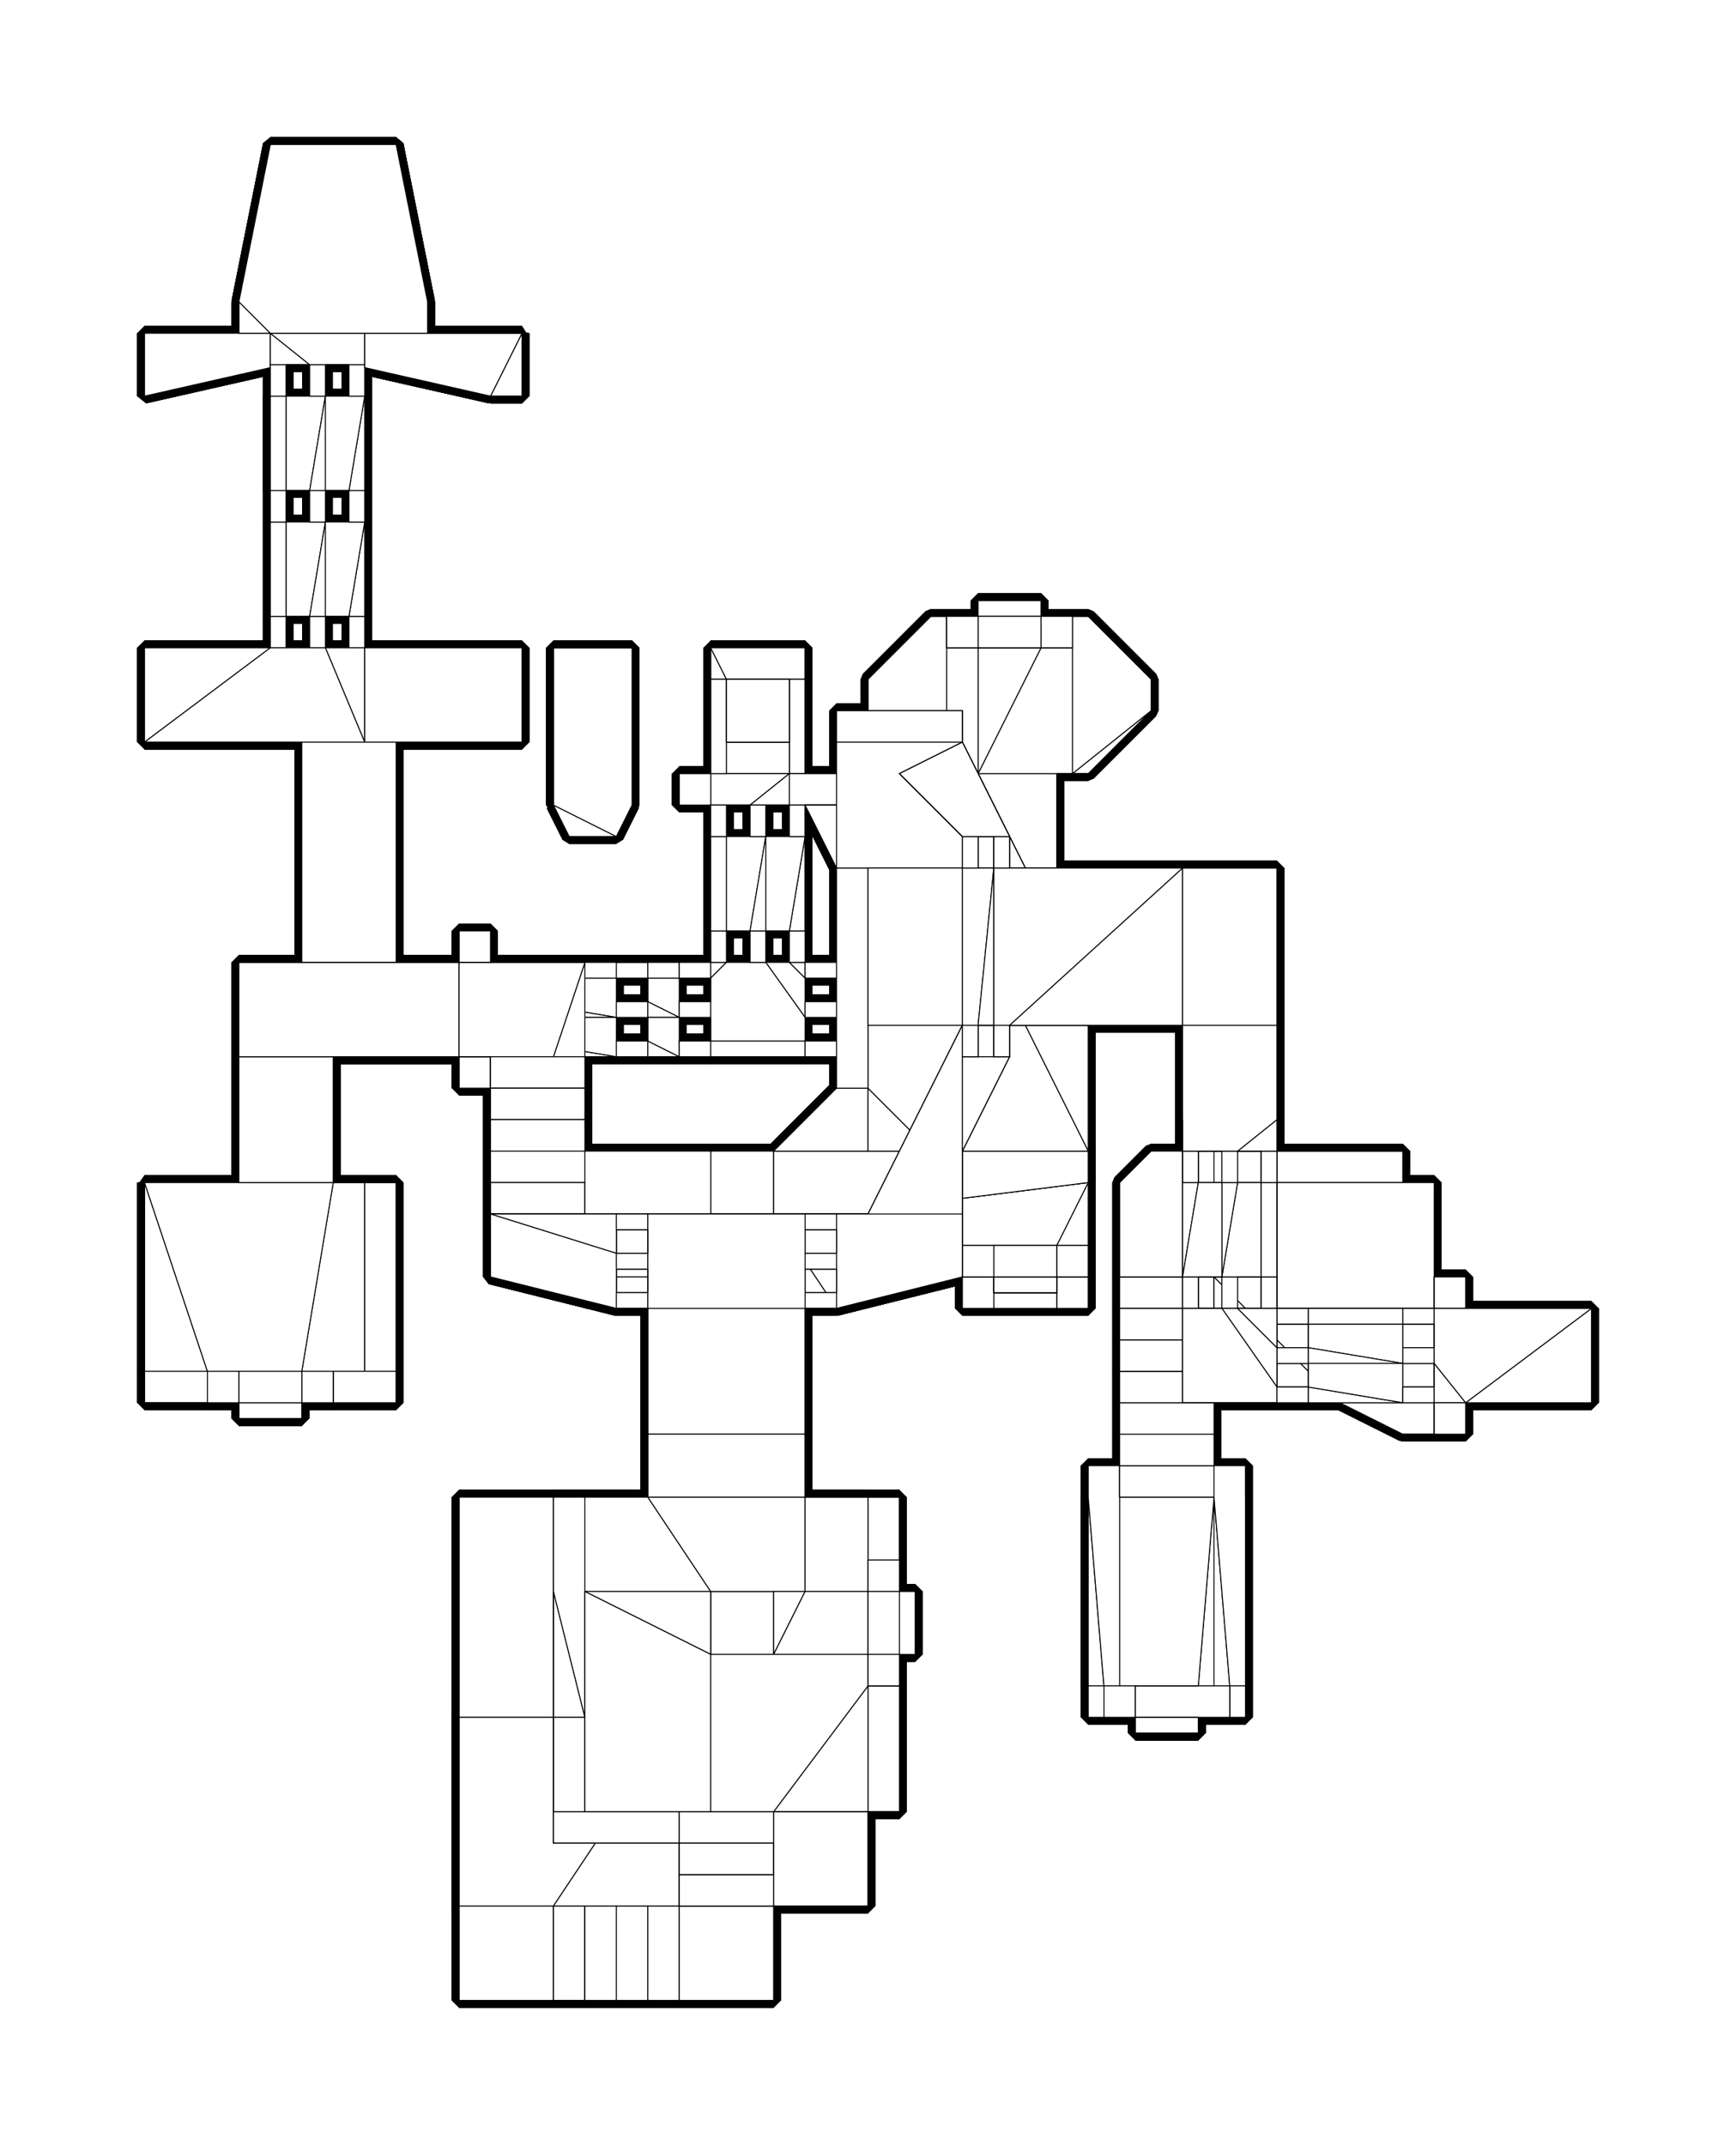 <?xml version="1.0" encoding="utf-8" ?>
<svg baseProfile="tiny" height="100%" version="1.2" viewBox="-403.0 -1395.0 1766.0 2182.0" width="100%" xmlns="http://www.w3.org/2000/svg" xmlns:ev="http://www.w3.org/2001/xml-events" xmlns:xlink="http://www.w3.org/1999/xlink"><defs><g id="bsp_ref"><polygon points="32,-1056 32,-1056 32,-1088 32,-1088" /><polygon points="-160,-1088 -160,-1056 -128,-1056" /><polygon points="-32,-1056 32,-1056 32,-1088 0,-1248 -128,-1248 -160,-1088 -128,-1056" /><polygon points="0,-1248 -0.0,-1248 -128,-1248 -128,-1248" /><polygon points="-160,-1088 -128,-1248 -128,-1248 -160,-1088" /><polygon points="0,-1248 32,-1088 32,-1088 -0.0,-1248" /><polygon points="-256,-736 -256,-640 -32,-640 -32,-736" /><polygon points="128,-736 -32,-736 -32,-640 128,-640" /><polygon points="-160,-1056 -256,-1056 -256,-992 -128,-1021 -128,-1024 -128,-1056" /><polygon points="-32,-1024 -32,-1056 -128,-1056 -128,-1024" /><polygon points="96,-992 128,-992 128,-1056" /><polygon points="32,-1056 -32,-1056 -32,-1024 -32,-1021 96,-992 128,-1056" /><polygon points="-256,-992 -256,-1056 -256,-1056 -256,-992" /><polygon points="128,-640 128,-640 128,-736 128,-736" /><polygon points="128,-1056 128,-992 128,-992 128,-1056" /><polygon points="-32,-736 -32,-736 -48,-736 -72,-736 -88,-736 -112,-736 -128,-736 -256,-736" /><polygon points="128,-736 128,-736 -32,-736 -32,-736" /><polygon points="96,-992 -32,-1021 -32,-1021 96,-992" /><polygon points="-128,-1021 -128,-1021 -128,-1024 -128,-1024" /><polygon points="-32,-1024 -72,-1024 -48,-1024 -32,-1024" /><polygon points="-128,-1024 -128,-1024 -112,-1024 -88,-1024 -72,-1024 -32,-1024" /><polygon points="-128,-1021 -256,-992 -256,-992 -128,-1021" /><polygon points="128,-376 128,-360 224,-376 224,-400 128,-400" /><polygon points="224,-416 128,-416 128,-400 224,-400" /><polygon points="224,-320 224,-336 128,-320" /><polygon points="224,-360 224,-376 128,-360" /><polygon points="128,-336 128,-320 224,-336 224,-360 128,-360" /><polygon points="256,-336 224,-336 224,-320 256,-320" /><polygon points="256,-376 224,-376 224,-360 256,-360" /><polygon points="256,-416 224,-416 224,-400 256,-400" /><polygon points="256,-376 256,-360 288,-376 288,-400 256,-400" /><polygon points="288,-416 256,-416 256,-400 288,-400" /><polygon points="288,-320 288,-336 256,-320" /><polygon points="288,-360 288,-376 256,-360" /><polygon points="256,-336 256,-320 288,-336 288,-360 256,-360" /><polygon points="320,-336 288,-336 288,-320 320,-320" /><polygon points="320,-376 288,-376 288,-360 320,-360" /><polygon points="320,-416 288,-416 288,-400 320,-400" /><polygon points="320,-376 320,-360 360,-416 336,-416 320,-400" /><polygon points="416,-336 320,-336 320,-320 416,-320" /><polygon points="416,-400 416,-416 400,-416" /><polygon points="336,-416 320,-416 320,-400" /><polygon points="376,-416 360,-416 320,-360 320,-336 416,-336 416,-360 416,-376 416,-400 400,-416" /><polygon points="448,-336 416,-336 416,-320 448,-320" /><polygon points="448,-376 416,-376 416,-360 448,-360" /><polygon points="448,-416 416,-416 416,-400 448,-400" /><polygon points="576,-416 480,-416 480,-320 672,-320 672,-416" /><polygon points="320,-448 320,-416 336,-416 336,-448" /><polygon points="360,-448 360,-416 376,-416 376,-448" /><polygon points="400,-448 400,-416 416,-416 416,-448" /><polygon points="480,-320 448,-360 448,-336 448,-320 448,-288 480,-288" /><polygon points="480,-416 480,-448 448,-448 448,-416 448,-400 448,-376 448,-360 480,-320" /><polygon points="360,-448 376,-448 360,-544 336,-544 336,-448" /><polygon points="320,-544 320,-448 336,-448 336,-544" /><polygon points="416,-544 400,-544 416,-448" /><polygon points="376,-544 360,-544 376,-448" /><polygon points="400,-448 416,-448 400,-544 376,-544 376,-448" /><polygon points="336,-576 320,-576 320,-544 336,-544" /><polygon points="376,-544 376,-576 360,-576 360,-544" /><polygon points="416,-544 416,-576 400,-576 400,-544" /><polygon points="416,-576 448,-576 448,-608 416,-608 400,-576" /><polygon points="416,-608 376,-576 400,-576" /><polygon points="288,-608 288,-576 320,-576" /><polygon points="320,-608 288,-608 320,-576 336,-576 360,-576 376,-576 416,-608" /><polygon points="672,-448 672,-608 576,-608 576,-448 576,-416 672,-416" /><polygon points="320,-608 416,-608 416,-736 320,-736" /><polygon points="480,-672 544,-608 576,-608 592,-768 544,-768 480,-704" /><polygon points="672,-608 704,-608 704,-768 656,-768 592,-768 576,-608" /><polygon points="768,-672 768,-704 704,-768 704,-608" /><polygon points="592,-784 592,-768 656,-768 656,-784" /><polygon points="-112,-736 -112,-768 -128,-768 -128,-736" /><polygon points="-72,-736 -72,-768 -88,-768 -88,-736" /><polygon points="-32,-736 -32,-768 -48,-768 -48,-736" /><polygon points="-88,-768 -72,-768 -88,-864 -112,-864 -112,-768" /><polygon points="-128,-864 -128,-768 -112,-768 -112,-864" /><polygon points="-32,-864 -48,-864 -32,-768" /><polygon points="-72,-864 -88,-864 -72,-768" /><polygon points="-48,-768 -32,-768 -48,-864 -72,-864 -72,-768" /><polygon points="-128,-896 -128,-864 -112,-864 -112,-896" /><polygon points="-88,-896 -88,-864 -72,-864 -72,-896" /><polygon points="-48,-896 -48,-864 -32,-864 -32,-896" /><polygon points="-88,-896 -72,-896 -88,-992 -112,-992 -112,-896" /><polygon points="-128,-992 -128,-896 -112,-896 -112,-992" /><polygon points="-32,-992 -48,-992 -32,-896" /><polygon points="-72,-992 -88,-992 -72,-896" /><polygon points="-48,-896 -32,-896 -48,-992 -72,-992 -72,-896" /><polygon points="-128,-1021 -128,-992 -112,-992 -112,-1024 -128,-1024" /><polygon points="-88,-1024 -88,-992 -72,-992 -72,-1024" /><polygon points="-32,-1021 -32,-1024 -48,-1024 -48,-992 -32,-992" /><polygon points="-128,-320 -96,-416 -128,-416" /><polygon points="0,-416 -96,-416 -128,-320 64,-320 64,-416" /><polygon points="128,-336 96,-336 96,-320 128,-320" /><polygon points="128,-376 96,-376 96,-360 128,-360" /><polygon points="128,-416 96,-416 96,-400 128,-400" /><polygon points="-32,-640 -96,-640 -96,-416 0,-416 0,-640" /><polygon points="96,-416 96,-448 64,-448 64,-416 96,-400" /><polygon points="64,-416 96,-376 96,-400" /><polygon points="64,-288 96,-288 96,-320" /><polygon points="64,-320 64,-288 96,-320 96,-336 96,-360 96,-376 64,-416" /><polygon points="576,-416 576,-416 480,-416 480,-416" /><polygon points="448,-416 448,-416 416,-416 416,-416" /><polygon points="400,-416 400,-416 376,-416 376,-416" /><polygon points="360,-416 360,-416 336,-416 336,-416" /><polygon points="224,-416 256,-416 224,-416 128,-416 128,-416" /><polygon points="288,-416 320,-416 320,-416 288,-416 256,-416 256,-416" /><polygon points="64,-416 64,-416 0,-416 0,-416" /><polygon points="-96,-416 -96,-416 -128,-416 -128,-416" /><polygon points="-128,-896 -128,-992 -128,-896 -128,-864 -128,-864" /><polygon points="-48,-992 -48,-992 -72,-992 -72,-992" /><polygon points="-88,-992 -88,-992 -112,-992 -112,-992" /><polygon points="-128,-1248 -0.0,-1248 -0.0,-1248 -128,-1248" /><polygon points="32,-1056 32,-1056 32,-1088 32,-1088" /><polygon points="-0.0,-1248 32,-1088 32,-1088 -0.0,-1248" /><polygon points="-32,-992 -32,-992 -32,-1021 -32,-1021" /><polygon points="128,-1056 128,-992 128,-992 128,-1056" /><polygon points="96,-992 -32,-1021 -32,-1021 96,-992" /><polygon points="-112,-1024 -112,-992 -112,-992 -112,-1024" /><polygon points="-48,-992 -48,-1024 -48,-1024 -48,-992" /><polygon points="-88,-992 -88,-1024 -88,-1024 -88,-992" /><polygon points="-72,-1024 -72,-992 -72,-992 -72,-1024" /><polygon points="-48,-864 -48,-864 -72,-864 -72,-864" /><polygon points="-88,-864 -88,-864 -112,-864 -112,-864" /><polygon points="-32,-992 -32,-896 -32,-896 -32,-992" /><polygon points="-72,-896 -72,-864 -72,-864 -72,-896" /><polygon points="-32,-896 -32,-864 -32,-864 -32,-896" /><polygon points="-48,-864 -48,-896 -48,-896 -48,-864" /><polygon points="-88,-864 -88,-896 -88,-896 -88,-864" /><polygon points="-112,-896 -112,-864 -112,-864 -112,-896" /><polygon points="-32,-864 -32,-768 -32,-768 -32,-864" /><polygon points="656,-768 656,-768 656,-784 656,-784" /><polygon points="592,-784 656,-784 656,-784 592,-784" /><polygon points="-160,-1056 -160,-1056 -256,-1056 -256,-1056" /><polygon points="-160,-1088 -128,-1248 -128,-1248 -160,-1088" /><polygon points="-256,-992 -256,-1056 -256,-1056 -256,-992" /><polygon points="-128,-1021 -256,-992 -256,-992 -128,-1021" /><polygon points="320,-544 320,-576 320,-576 320,-544 320,-448 320,-448" /><polygon points="448,-608 448,-608 416,-608 416,-608" /><polygon points="768,-672 768,-672 768,-704 768,-704" /><polygon points="480,-704 544,-768 544,-768 480,-704" /><polygon points="544,-608 480,-672 480,-672 544,-608" /><polygon points="704,-768 768,-704 768,-704 704,-768" /><polygon points="768,-672 704,-608 704,-608 768,-672" /><polygon points="320,-736 416,-736 416,-736 320,-736" /><polygon points="480,-448 480,-448 448,-448 448,-448" /><polygon points="576,-448 576,-608 576,-608 576,-448" /><polygon points="672,-608 672,-448 672,-448 672,-608" /><polygon points="448,-608 448,-576 448,-576 448,-608" /><polygon points="448,-576 416,-576 416,-576 448,-576" /><polygon points="400,-544 400,-544 376,-544 376,-544" /><polygon points="360,-544 360,-544 336,-544 336,-544" /><polygon points="400,-544 400,-576 400,-576 400,-544" /><polygon points="336,-576 336,-544 336,-544 336,-576" /><polygon points="360,-544 360,-576 360,-576 360,-544" /><polygon points="376,-576 376,-544 376,-544 376,-576" /><polygon points="448,-416 448,-448 448,-448 448,-416" /><polygon points="480,-448 480,-416 480,-416 480,-448" /><polygon points="672,-448 672,-416 672,-416 672,-448" /><polygon points="576,-416 576,-448 576,-448 576,-416" /><polygon points="360,-416 360,-448 360,-448 360,-416" /><polygon points="376,-448 376,-416 376,-416 376,-448" /><polygon points="400,-416 400,-448 400,-448 400,-416" /><polygon points="416,-448 416,-416 416,-416 416,-448" /><polygon points="336,-448 336,-416 336,-416 336,-448" /><polygon points="128,-736 128,-736 -32,-736 -32,-736" /><polygon points="-48,-736 -48,-736 -72,-736 -72,-736" /><polygon points="-88,-736 -88,-736 -112,-736 -112,-736" /><polygon points="-128,-736 -128,-736 -256,-736 -256,-736" /><polygon points="-88,-736 -88,-768 -88,-768 -88,-736" /><polygon points="-72,-768 -72,-736 -72,-736 -72,-768" /><polygon points="-48,-736 -48,-768 -48,-768 -48,-736" /><polygon points="-32,-768 -32,-736 -32,-736 -32,-768" /><polygon points="-128,-736 -128,-768 -128,-768 -128,-736" /><polygon points="-112,-768 -112,-736 -112,-736 -112,-768" /><polygon points="-256,-640 -256,-736 -256,-736 -256,-640" /><polygon points="128,-736 128,-640 128,-640 128,-736" /><polygon points="96,-416 96,-416 96,-448 96,-448" /><polygon points="320,-576 288,-576 288,-576 320,-576" /><polygon points="288,-608 320,-608 320,-608 288,-608" /><polygon points="64,-448 96,-448 96,-448 64,-448" /><polygon points="-96,-416 -96,-640 -96,-640 -96,-416" /><polygon points="0,-640 0,-416 0,-416 0,-640" /><polygon points="416,-376 416,-376 416,-400 416,-400" /><polygon points="416,-336 416,-336 416,-360 416,-360" /><polygon points="480,-288 480,-288 480,-320 480,-320" /><polygon points="480,-288 448,-288 448,-288 480,-288" /><polygon points="448,-360 416,-360 416,-360 448,-360" /><polygon points="416,-376 448,-376 448,-376 416,-376" /><polygon points="448,-400 416,-400 416,-400 448,-400" /><polygon points="448,-320 416,-320 416,-320 448,-320" /><polygon points="416,-336 448,-336 448,-336 416,-336" /><polygon points="416,-320 320,-320 320,-320 416,-320" /><polygon points="288,-376 288,-376 288,-400 288,-400" /><polygon points="288,-336 288,-336 288,-360 288,-360" /><polygon points="288,-336 320,-336 320,-336 288,-336" /><polygon points="320,-400 288,-400 288,-400 320,-400" /><polygon points="320,-360 288,-360 288,-360 320,-360" /><polygon points="288,-376 320,-376 320,-376 288,-376" /><polygon points="320,-320 288,-320 288,-320 320,-320" /><polygon points="288,-320 256,-320 256,-320 288,-320" /><polygon points="224,-376 224,-376 224,-400 224,-400" /><polygon points="224,-336 224,-336 224,-360 224,-360" /><polygon points="256,-360 224,-360 224,-360 256,-360" /><polygon points="224,-376 256,-376 256,-376 224,-376" /><polygon points="256,-400 224,-400 224,-400 256,-400" /><polygon points="256,-320 224,-320 224,-320 256,-320" /><polygon points="224,-336 256,-336 256,-336 224,-336" /><polygon points="224,-320 128,-320 128,-320 224,-320" /><polygon points="96,-376 96,-376 96,-400 96,-400" /><polygon points="96,-336 96,-336 96,-360 96,-360" /><polygon points="96,-288 96,-288 96,-320 96,-320" /><polygon points="96,-336 128,-336 128,-336 96,-336" /><polygon points="128,-400 96,-400 96,-400 128,-400" /><polygon points="128,-360 96,-360 96,-360 128,-360" /><polygon points="96,-376 128,-376 128,-376 96,-376" /><polygon points="128,-320 96,-320 96,-320 128,-320" /><polygon points="96,-288 64,-288 64,-288 96,-288" /><polygon points="-128,-320 -128,-416 -128,-416 -128,-320" /><polygon points="64,-320 -128,-320 -128,-320 64,-320" /><polygon points="128,-1056 32,-1056 32,-1056 128,-1056" /><polygon points="-160,-1056 -256,-1056 -256,-1056 -160,-1056" /><polygon points="-160,-1056 -160,-1056 -160,-1088 -160,-1088" /><polygon points="-256,-640 -256,-640 -256,-736 -256,-736" /><polygon points="-256,-736 -256,-736 -128,-736" /><polygon points="-32,-1021 -32,-1021 -32,-1024 -32,-1024" /><polygon points="128,-992 128,-992 96,-992 96,-992" /><polygon points="-96,-640 -32,-640 -32,-640 -256,-640 -256,-640" /><polygon points="0,-640 128,-640 128,-640 -32,-640 -32,-640" /><polygon points="592,-768 592,-784 656,-784 656,-768" /><polygon points="768,-672 704,-608 688,-608" /><polygon points="688,-736 688,-768 704,-768 768,-704 768,-672 688,-608" /><polygon points="592,-768 656,-768 656,-736 592,-736" /><polygon points="592,-608 672,-608 672,-448" /><polygon points="592,-416 592,-608 672,-448 672,-416 672,-384 592,-384" /><polygon points="592,-384 672,-384 672,-320 592,-320" /><polygon points="576,-448 576,-608 592,-608 592,-416 576,-416" /><polygon points="672,-608 592,-608 656,-736 688,-736 688,-608" /><polygon points="592,-736 656,-736 592,-608" /><polygon points="576,-608 560,-608 560,-736 592,-736 592,-608" /><polygon points="576,-416 592,-416 592,-384 592,-320 480,-320 480,-416" /><polygon points="448,-416 448,-448 480,-448 480,-416 448,-400" /><polygon points="480,-416 448,-376 448,-400" /><polygon points="480,-288 448,-288 448,-320" /><polygon points="480,-320 480,-288 448,-320 448,-336 448,-360 448,-376 480,-416" /><polygon points="560,-608 544,-608 480,-672" /><polygon points="560,-736 560,-608 480,-672 480,-704 544,-768 560,-768" /><polygon points="336,-704 320,-704 320,-736" /><polygon points="416,-736 416,-704 400,-704 336,-704 320,-736" /><polygon points="400,-640 400,-704 416,-704 416,-608 400,-608" /><polygon points="336,-640 400,-640 400,-608 336,-608" /><polygon points="336,-608 400,-608 360,-576 336,-576 320,-576 320,-608" /><polygon points="400,-608 400,-576 376,-576 360,-576" /><polygon points="288,-576 288,-608 320,-608 320,-576" /><polygon points="416,-608 448,-608 448,-576 416,-576 400,-576 400,-608" /><polygon points="336,-640 336,-608 320,-608 320,-704 336,-704" /><polygon points="-128,-736 -128,-768 -112,-768 -112,-736" /><polygon points="-88,-736 -88,-768 -72,-768 -72,-736" /><polygon points="-48,-736 -48,-768 -32,-768 -32,-736" /><polygon points="-160,-1056 -128,-1056 -128,-1024 -128,-1021 -256,-992 -256,-1056" /><polygon points="-88,-864 -72,-864 -88,-768 -112,-768 -112,-864" /><polygon points="-128,-768 -128,-864 -112,-864 -112,-768" /><polygon points="-32,-768 -48,-768 -32,-864" /><polygon points="-72,-768 -88,-768 -72,-864" /><polygon points="-48,-864 -32,-864 -48,-768 -72,-768 -72,-864" /><polygon points="-128,-864 -128,-896 -112,-896 -112,-864" /><polygon points="-88,-864 -88,-896 -72,-896 -72,-864" /><polygon points="-48,-864 -48,-896 -32,-896 -32,-864" /><polygon points="-88,-992 -72,-992 -88,-896 -112,-896 -112,-992" /><polygon points="-128,-896 -128,-992 -112,-992 -112,-896" /><polygon points="-32,-896 -48,-896 -32,-992" /><polygon points="-72,-896 -88,-896 -72,-992" /><polygon points="-48,-992 -32,-992 -48,-896 -72,-896 -72,-992" /><polygon points="-128,-1021 -128,-1024 -112,-1024 -112,-992 -128,-992" /><polygon points="-88,-992 -88,-1024 -72,-1024 -72,-992" /><polygon points="-32,-1021 -32,-992 -48,-992 -48,-1024 -32,-1024" /><polygon points="-128,-1056 -88,-1024 -112,-1024 -128,-1024" /><polygon points="-32,-1056 -32,-1024 -48,-1024 -72,-1024 -88,-1024 -128,-1056" /><polygon points="128,-1056 128,-992 96,-992" /><polygon points="32,-1056 128,-1056 96,-992 -32,-1021 -32,-1024 -32,-1056" /><polygon points="-128,-1056 -160,-1056 -160,-1088" /><polygon points="-32,-1056 -128,-1056 -160,-1088 -128,-1248 -0.0,-1248 32,-1088 32,-1056" /><polygon points="-48,-736 -32,-736 -32,-640 -72,-736" /><polygon points="-256,-736 -128,-736 -256,-640" /><polygon points="-96,-640 -256,-640 -128,-736 -112,-736 -88,-736 -72,-736 -32,-640" /><polygon points="0,-640 -32,-640 -32,-736 128,-736 128,-640" /><polygon points="-128,-320 -128,-416 -96,-416" /><polygon points="0,-416 64,-416 64,-320 -128,-320 -96,-416" /><polygon points="96,-336 128,-336 128,-320 96,-320" /><polygon points="96,-376 128,-376 128,-360 96,-360" /><polygon points="96,-416 128,-416 128,-400 96,-400" /><polygon points="224,-376 224,-360 128,-376 128,-400 224,-400" /><polygon points="128,-416 224,-416 224,-400 128,-400" /><polygon points="128,-320 128,-336 224,-320" /><polygon points="128,-360 128,-376 224,-360" /><polygon points="224,-336 224,-320 128,-336 128,-360 224,-360" /><polygon points="224,-336 256,-336 256,-320 224,-320" /><polygon points="224,-376 256,-376 256,-360 224,-360" /><polygon points="224,-416 256,-416 256,-400 224,-400" /><polygon points="288,-376 288,-360 256,-376 256,-400 288,-400" /><polygon points="256,-416 288,-416 288,-400 256,-400" /><polygon points="256,-320 256,-336 288,-320" /><polygon points="256,-360 256,-376 288,-360" /><polygon points="288,-336 288,-320 256,-336 256,-360 288,-360" /><polygon points="288,-336 320,-336 320,-320 288,-320" /><polygon points="288,-376 320,-376 320,-360 288,-360" /><polygon points="288,-416 320,-416 320,-400 288,-400" /><polygon points="416,-376 416,-360 376,-416 400,-416 416,-400" /><polygon points="320,-336 416,-336 416,-320 320,-320" /><polygon points="320,-400 320,-416 336,-416" /><polygon points="400,-416 416,-416 416,-400" /><polygon points="360,-416 376,-416 416,-360 416,-336 320,-336 320,-360 320,-376 320,-400 336,-416" /><polygon points="448,-320 416,-320 416,-336 448,-336" /><polygon points="448,-360 416,-360 416,-376 448,-376" /><polygon points="448,-400 416,-400 416,-416 448,-416" /><polygon points="-32,-640 0,-640 0,-416 -96,-416 -96,-640" /><polygon points="64,-320 96,-360 96,-336 96,-320 96,-288 64,-288" /><polygon points="64,-416 64,-448 96,-448 96,-416 96,-400 96,-376 96,-360 64,-320" /><polygon points="320,-416 320,-448 336,-448 336,-416" /><polygon points="360,-416 360,-448 376,-448 376,-416" /><polygon points="400,-416 400,-448 416,-448 416,-416" /><polygon points="360,-544 376,-544 360,-448 336,-448 336,-544" /><polygon points="320,-448 320,-544 336,-544 336,-448" /><polygon points="416,-544 416,-448 400,-448" /><polygon points="376,-448 360,-448 376,-544" /><polygon points="400,-544 416,-544 400,-448 376,-448 376,-544" /><polygon points="336,-576 336,-544 320,-544 320,-576" /><polygon points="376,-576 376,-544 360,-544 360,-576" /><polygon points="416,-576 416,-544 400,-544 400,-576" /><polygon points="656,-768 656,-768 592,-768 592,-768" /><polygon points="656,-784 656,-784 592,-784 592,-784" /><polygon points="592,-784 592,-768 592,-768 592,-784" /><polygon points="592,-768 592,-784 592,-784 592,-768" /><polygon points="656,-784 656,-768 656,-768 656,-784" /><polygon points="656,-768 656,-784 656,-784 656,-768" /><polygon points="656,-736 656,-768 656,-768 656,-736" /><polygon points="688,-768 688,-736 688,-736 688,-768" /><polygon points="592,-768 592,-736 592,-736 592,-768" /><polygon points="560,-736 560,-768 560,-768 560,-736" /><polygon points="400,-704 400,-704 336,-704 336,-704" /><polygon points="336,-640 336,-704 336,-704 336,-640" /><polygon points="400,-704 400,-640 400,-640 400,-704" /><polygon points="400,-640 336,-640 336,-640 400,-640" /><polygon points="96,-416 96,-416 128,-416 128,-416" /><polygon points="256,-416 224,-416 256,-416" /><polygon points="688,-768 656,-768 656,-768 704,-768 704,-768" /><polygon points="560,-768 544,-768 544,-768 592,-768 592,-768" /><polygon points="-48,-768 -48,-768 -72,-768 -72,-768" /><polygon points="-88,-768 -88,-768 -112,-768 -112,-768" /><polygon points="-128,-768 -128,-768 -128,-864 -128,-864" /><polygon points="-128,-992 -128,-896 -128,-992" /><polygon points="-128,-1021 -128,-992 -128,-992 -128,-1021" /><polygon points="128,-992 128,-992 96,-992 96,-992" /><polygon points="128,-1056 32,-1056 32,-1056 128,-1056" /><polygon points="-48,-1024 -48,-1024 -72,-1024 -72,-1024" /><polygon points="-88,-1024 -88,-1024 -112,-1024 -112,-1024" /><polygon points="-48,-896 -48,-896 -72,-896 -72,-896" /><polygon points="-88,-896 -88,-896 -112,-896 -112,-896" /><polygon points="592,-768 592,-768 592,-784 592,-784" /><polygon points="-160,-1056 -160,-1056 -160,-1088 -160,-1088" /><polygon points="320,-704 320,-608 320,-608 320,-736 320,-736" /><polygon points="320,-416 320,-416 320,-448 320,-448" /><polygon points="688,-608 704,-608 704,-608 672,-608 672,-608" /><polygon points="560,-608 576,-608 576,-608 544,-608 544,-608" /><polygon points="480,-672 480,-672 480,-704 480,-704" /><polygon points="416,-704 416,-736 416,-736 416,-608 416,-608" /><polygon points="400,-448 400,-448 376,-448 376,-448" /><polygon points="360,-448 360,-448 336,-448 336,-448" /><polygon points="416,-544 416,-576 416,-576 416,-544 416,-448 416,-448" /><polygon points="400,-576 400,-576 376,-576 376,-576" /><polygon points="360,-576 360,-576 336,-576 336,-576" /><polygon points="0,-640 128,-640 128,-640 0,-640" /><polygon points="-96,-640 -96,-640 -256,-640 -256,-640" /><polygon points="64,-416 64,-416 64,-448 64,-448" /><polygon points="288,-576 288,-576 288,-608 288,-608" /><polygon points="256,-376 256,-376 256,-400 256,-400" /><polygon points="256,-336 256,-336 256,-360 256,-360" /><polygon points="448,-376 448,-376 448,-400 448,-400" /><polygon points="448,-336 448,-336 448,-360 448,-360" /><polygon points="448,-288 448,-288 448,-320 448,-320" /><polygon points="592,-320 672,-320 672,-320 480,-320 480,-320" /><polygon points="672,-384 672,-416 672,-416 672,-320 672,-320" /><polygon points="320,-376 320,-376 320,-400 320,-400" /><polygon points="320,-336 320,-336 320,-360 320,-360" /><polygon points="128,-376 128,-376 128,-400 128,-400" /><polygon points="128,-336 128,-336 128,-360 128,-360" /><polygon points="64,-288 64,-288 64,-320 64,-320" /><polygon points="336,-640 336,-704 400,-704 400,-640" /><polygon points="704,320 704,128 704,320 704,352 704,352" /><polygon points="864,320 864,352 864,352 864,320 864,128 864,128" /><polygon points="864,96 864,96 832,96" /><polygon points="704,96 864,96 832,96 736,96 704,96" /><polygon points="864,320 864,128 704,320" /><polygon points="704,128 704,320 864,128 864,96 704,96" /><polygon points="816,352 864,352 864,320" /><polygon points="704,320 704,352 752,352 816,352 864,320" /><polygon points="816,352 752,352 752,368 816,368" /><polygon points="704,128 704,320 704,128" /><polygon points="704,96 704,128 704,128 704,96" /><polygon points="816,352 816,352 752,352 752,352" /><polygon points="848,352 864,352 864,352 816,352 816,352" /><polygon points="720,352 752,352 752,352 704,352 704,352" /><polygon points="848,320 832,320 832,128" /><polygon points="864,128 864,320 848,320 832,128 832,96 864,96" /><polygon points="832,128 832,320 816,320" /><polygon points="736,128 832,128 816,320 752,320 736,320" /><polygon points="704,320 704,128 720,320" /><polygon points="736,128 736,320 720,320 704,128 704,96 736,96" /><polygon points="848,352 848,320 864,320 864,352" /><polygon points="752,352 752,320 816,320 816,352" /><polygon points="704,352 704,320 720,320 720,352" /><polygon points="832,128 832,128 832,96 832,96" /><polygon points="736,96 832,96 832,96 736,96" /><polygon points="832,128 736,128 736,128 832,128" /><polygon points="816,352 816,320 816,320 816,352" /><polygon points="848,320 848,352 848,352 848,320" /><polygon points="752,320 752,352 752,352 752,320" /><polygon points="720,352 720,320 720,320 720,352" /><polygon points="864,96 864,96 864,128 864,128" /><polygon points="816,368 816,368 752,368 752,368" /><polygon points="752,368 816,368 816,368 752,368" /><polygon points="752,368 752,352 816,352 816,368" /><polygon points="752,352 752,368 752,368 752,352" /><polygon points="752,368 752,352 752,352 752,368" /><polygon points="816,352 816,368 816,368 816,352" /><polygon points="816,368 816,352 816,352 816,368" /><polygon points="752,352 752,368 752,368 752,352" /><polygon points="816,368 816,352 816,352 816,368" /><polygon points="832,-192 1024,-192 1024,-192 832,-192" /><polygon points="1024,-192 832,-192 832,-96 832,-64" /><polygon points="1056,32 1056,-192 1024,-192 832,-64 832,-32 832,0 832,32" /><polygon points="736,128 736,128 736,96 736,96" /><polygon points="736,64 832,64 832,64 736,64" /><polygon points="832,96 736,96 736,96 832,96" /><polygon points="736,64 736,96 832,96 832,64" /><polygon points="736,128 736,96 832,96 832,128" /><polygon points="656,-768 656,-768 688,-768 688,-768 656,-768" /><polygon points="592,-768 592,-768 560,-768 560,-768 592,-768" /><polygon points="656,-768 656,-768 592,-768 592,-768" /><polygon points="656,-784 656,-784 592,-784 592,-784" /><polygon points="592,-784 656,-784 656,-768 592,-768" /><polygon points="656,-784 592,-784 592,-768 656,-768" /><polygon points="656,-736 656,-736 688,-736 688,-736 656,-736" /><polygon points="656,-736 592,-736 592,-736 656,-736" /><polygon points="592,-768 592,-736 656,-736 656,-768" /><polygon points="592,-736 592,-736 560,-736 560,-736 592,-736" /><polygon points="832,32 832,32 832,0 832,0 832,32" /><polygon points="832,32 832,64 832,64 832,32" /><polygon points="832,96 832,64 832,64 832,96" /><polygon points="736,64 736,96 736,96 736,64" /><polygon points="736,64 736,32 736,32 736,64" /><polygon points="832,64 736,64 736,64 832,64" /><polygon points="736,32 736,64 832,64 832,32" /><polygon points="736,96 736,64 832,64 832,96" /><polygon points="832,32 736,32 736,32 832,32" /><polygon points="832,0 832,0 832,-32 832,-32 832,0" /><polygon points="832,0 736,0 736,32 832,32" /><polygon points="736,64 736,32 832,32 832,64" /><polygon points="656,-768 592,-768 592,-768 656,-768" /><polygon points="656,-736 656,-768 688,-768 688,-736" /><polygon points="592,-736 592,-768 656,-768 656,-736" /><polygon points="560,-736 560,-768 592,-768 592,-736" /><polygon points="736,32 832,32 832,32 736,32" /><polygon points="832,-32 832,-32 832,-64 832,-64 832,-32" /><polygon points="736,0 736,32 736,32 736,0" /><polygon points="832,0 736,0 736,0 832,0" /><polygon points="736,-32 736,0 832,0 832,-32" /><polygon points="736,0 832,0 832,32 736,32" /><polygon points="320,-224 384,-224 384,-224 320,-224 192,-224 160,-224" /><polygon points="448,-448 448,-512 448,-512 448,-288 448,-288" /><polygon points="576,-640 560,-640 560,-512" /><polygon points="640,-512 576,-640 560,-512 560,-416 640,-416" /><polygon points="560,-288 560,-224 576,-224" /><polygon points="640,-352 640,-416 560,-416 560,-288 576,-224" /><polygon points="448,-288 448,-224 480,-224 480,-288" /><polygon points="448,-448 448,-288 480,-288 480,-448" /><polygon points="480,-512 448,-512 448,-448 480,-448" /><polygon points="560,-512 480,-512 480,-448" /><polygon points="560,-416 560,-512 480,-448 480,-288 560,-288" /><polygon points="544,-224 560,-224 560,-288 480,-288 480,-224" /><polygon points="448,-576 448,-512 480,-512 560,-512 560,-640 448,-640" /><polygon points="640,-416 640,-352 640,-352 640,-352 640,-512 640,-512" /><polygon points="560,-640 576,-640 576,-640 448,-640 448,-640" /><polygon points="640,-352 576,-224 576,-224 640,-352" /><polygon points="96,-288 96,-224 160,-224" /><polygon points="384,-224 448,-224 448,-288" /><polygon points="448,-576 416,-576 432,-544 448,-512" /><polygon points="416,-576 416,-576 432,-544 432,-544" /><polygon points="448,-512 432,-544 432,-544 448,-512" /><polygon points="384,-224 448,-288 448,-288 384,-224" /><polygon points="96,-288 160,-224 160,-224 96,-288" /><polygon points="704,-64 704,-64 704,-96" /><polygon points="832,-64 832,-64 832,-96 832,-96 832,-64" /><polygon points="832,0 832,0 832,32 832,32 832,0" /><polygon points="736,-32 736,0 736,0 736,-32" /><polygon points="832,-32 736,-32 736,-32 832,-32" /><polygon points="736,-64 736,-32 832,-32 832,-64" /><polygon points="736,0 832,0 832,0 736,0" /><polygon points="736,0 736,-32 832,-32 832,0" /><polygon points="384,128 288,128 288,352" /><polygon points="480,320 480,128 384,128 288,352 480,352" /><polygon points="64,320 64,352 288,352 288,128 64,128" /><polygon points="160,544 288,544 288,352 64,352 64,544" /><polygon points="384,544 480,544 480,352 288,352 288,544" /><polygon points="320,-64 288,-64 288,128 384,128 384,-64" /><polygon points="320,-224 320,-64 384,-64 384,-224" /><polygon points="544,-88 544,-224 480,-224" /><polygon points="448,-64 544,-88 480,-224 448,-224 384,-224 384,-64" /><polygon points="320,-224 288,-64 320,-64" /><polygon points="160,-224 96,-224 96,-96" /><polygon points="224,-64 288,-64 320,-224 160,-224 96,-96" /><polygon points="576,-96 576,-224 560,-224 544,-224 544,-88" /><polygon points="576,-96 576,-64 704,-64 704,-224 576,-224" /><polygon points="576,-64 576,-64 608,-64" /><polygon points="544,-88 448,-64 448,-64 576,-96 576,-96 576,-96" /><polygon points="96,-96 96,-224 96,-224 96,-96" /><polygon points="288,544 160,544 224,544 256,544 288,544 384,544 384,544" /><polygon points="160,544 64,544 64,544 160,544" /><polygon points="480,128 480,128 384,128 384,128" /><polygon points="64,128 288,128 288,128 64,128" /><polygon points="288,128 288,-64 288,-64 288,128" /><polygon points="384,-64 384,128 384,128 384,-64" /><polygon points="480,320 480,352 480,320" /><polygon points="480,128 480,320 480,320 480,128" /><polygon points="704,-224 704,-224 576,-224 576,-224 704,-224" /><polygon points="704,-224 704,-224 704,-192" /><polygon points="704,-128 704,-192 704,-224 704,-64 704,-96" /><polygon points="704,-96 704,-96 704,-128 704,-128" /><polygon points="704,-224 704,-192 704,-192 704,-224" /><polygon points="816,352 816,352 848,352 848,352 816,352" /><polygon points="816,352 816,352 752,352 752,352" /><polygon points="752,352 752,352 720,352 720,352 752,352" /><polygon points="832,-96 832,-96 832,-192 832,-192 832,-96" /><polygon points="832,-64 832,-64 832,-32 832,-32" /><polygon points="832,-32 832,-32 832,0 832,0 832,-32" /><polygon points="736,-64 736,-32 736,-32 736,-64" /><polygon points="736,-32 832,-32 832,-32 736,-32" /><polygon points="832,-64 736,-64 736,-64 832,-64" /><polygon points="736,-96 736,-64 832,-64 832,-96" /><polygon points="736,-32 736,-64 832,-64 832,-32" /><polygon points="816,320 816,320 832,320 848,320 848,320 816,320" /><polygon points="752,320 752,320 720,320 720,320 736,320 752,320" /><polygon points="816,320 752,320 752,352 816,352" /><polygon points="816,368 816,368 752,368 752,368" /><polygon points="752,352 816,352 816,368 752,368" /><polygon points="816,352 752,352 752,368 816,368" /><polygon points="672,-64 704,-64 704,-64 576,-64 608,-64" /><polygon points="576,-176 576,-128 576,-128 576,-176" /><polygon points="576,-64 576,-64 576,-96 576,-96" /><polygon points="704,-192 704,-128 672,-128" /><polygon points="576,-176 704,-192 672,-128 608,-128 576,-128" /><polygon points="672,-128 672,-96 608,-96 608,-128" /><polygon points="672,-80 672,-96 704,-96 704,-64 672,-64" /><polygon points="608,-96 672,-96 672,-80 608,-80" /><polygon points="608,-64 608,-80 672,-80 672,-64" /><polygon points="608,-80 608,-64 576,-64 576,-96 608,-96" /><polygon points="672,-96 672,-96 608,-96 608,-96" /><polygon points="608,-96 576,-96 576,-96 608,-96" /><polygon points="704,-128 704,-128 672,-128 672,-128" /><polygon points="576,-176 576,-176 704,-192 704,-192" /><polygon points="672,-96 672,-128 672,-128 672,-96" /><polygon points="608,-128 608,-96 608,-96 608,-128" /><polygon points="608,-96 608,-80 608,-80 608,-96" /><polygon points="608,-80 608,-96 608,-96 608,-80" /><polygon points="672,-96 672,-80 672,-80 672,-96" /><polygon points="672,-80 672,-96 672,-96 672,-80" /><polygon points="608,-80 672,-80 672,-80 608,-80" /><polygon points="672,-80 608,-80 608,-80 672,-80" /><polygon points="832,-224 992,-224 832,-224 768,-224 768,-224" /><polygon points="576,-224 576,-224 704,-224 704,-224" /><polygon points="448,-640 448,-640 448,-576 448,-576 448,-640" /><polygon points="448,-672 448,-672 448,-640 448,-640" /><polygon points="576,-640 576,-640 640,-512 640,-512 576,-640" /><polygon points="448,-672 576,-672 576,-672 448,-672" /><polygon points="448,-672 448,-640 576,-640 576,-672" /><polygon points="704,-352 704,-224 704,-224 704,-352" /><polygon points="704,-224 704,-352 640,-352 576,-224" /><polygon points="240,-736 240,-576 240,-576 240,-736" /><polygon points="160,-736 160,-576 240,-576 240,-736" /><polygon points="160,-576 176,-544 224,-544 240,-576" /><polygon points="176,-544 160,-576 160,-576 176,-544" /><polygon points="240,-576 224,-544 224,-544 240,-576" /><polygon points="832,32 832,32 960,32 960,32" /><polygon points="960,32 1056,32 1056,32 832,32 832,32 832,32 832,32 832,32" /><polygon points="832,-96 832,-96 832,-64" /><polygon points="832,-32 832,-64 832,-96 832,32 832,0" /><polygon points="1024,-192 1024,-192 1056,-192 1056,-192 1024,-192" /><polygon points="1024,-224 1024,-192 1024,-192 1024,-224" /><polygon points="992,-224 832,-224 832,-192 1024,-192 1024,-224" /><polygon points="1056,32 1056,32 1056,-192 1056,-192 1056,32" /><polygon points="736,-96 736,-64 736,-64 736,-96" /><polygon points="736,-96 832,-96 832,-64 736,-64" /><polygon points="832,-192 832,-224 768,-224 736,-192 736,-96 832,-96" /><polygon points="832,-96 736,-96 736,-96 832,-96" /><polygon points="736,-192 768,-224 768,-224 736,-192" /><polygon points="736,-64 832,-64 832,-64 736,-64" /><polygon points="832,-96 736,-96 736,-96 832,-96" /><polygon points="1056,32 1056,64 1056,64 1056,32" /><polygon points="1056,32 960,32 1024,64 1056,64" /><polygon points="1024,64 960,32 960,32 1024,64" /><polygon points="576,-128 576,-128 608,-128 608,-128 576,-128" /><polygon points="576,-224 704,-224 704,-192 576,-176" /><polygon points="64,544 64,544 64,352" /><polygon points="160,544 160,640 160,640 160,544" /><polygon points="160,640 64,640 64,640 160,640" /><polygon points="64,544 64,640 160,640 160,544" /><polygon points="384,-160 320,-160 320,-160 384,-160" /><polygon points="384,-96 384,-160 384,-160 384,-96" /><polygon points="320,-96 384,-96 384,-96 320,-96" /><polygon points="320,-96 320,-160 384,-160 384,-96" /><polygon points="320,-160 320,-224 384,-224 384,-160" /><polygon points="480,-224 544,-224 544,-160 384,-160 384,-224" /><polygon points="576,-160 544,-160 544,-224 576,-224" /><polygon points="992,-224 1024,-224 1024,-192 832,-192 832,-224" /><polygon points="448,-576 448,-512 432,-544 416,-576" /><polygon points="448,-288 480,-288 480,-224 384,-224" /><polygon points="704,-352 704,-224 640,-352" /><polygon points="544,-224 480,-224 480,-288" /><polygon points="576,-224 544,-224 480,-288 480,-352 640,-352 704,-224" /><polygon points="480,-352 480,-288 448,-288 448,-512 480,-512" /><polygon points="576,-672 576,-640 448,-640 448,-672" /><polygon points="448,-576 448,-640 576,-640 576,-512 480,-512 448,-512" /><polygon points="576,-512 640,-512 640,-352 480,-352 480,-512" /><polygon points="576,-512 576,-640 640,-512" /><polygon points="832,-192 832,-96 736,-96 736,-192 768,-224 832,-224" /><polygon points="320,-160 320,-96 288,-96 192,-96 192,-224 320,-224" /><polygon points="720,352 720,320 752,320 752,352" /><polygon points="816,320 848,320 848,352 816,352 752,352 752,320" /><polygon points="1056,32 1056,64 1024,64 960,32" /><polygon points="960,32 832,32 832,-96" /><polygon points="1024,-192 1056,-192 1056,32 960,32 832,-96 832,-192" /><polygon points="480,320 480,352 384,352 384,128 480,128" /><polygon points="384,512 384,352 480,352 480,544 384,544" /><polygon points="448,-64 384,-64 384,-96 384,-160" /><polygon points="544,-160 576,-160 576,-128 576,-96 448,-64 384,-160" /><polygon points="288,128 384,128 384,352 288,352" /><polygon points="320,-96 384,-96 384,-64" /><polygon points="288,-64 288,-96 320,-96 384,-64 384,128 288,128" /><polygon points="288,512 288,352 384,352 384,512" /><polygon points="224,-64 192,-72 192,-96 288,-96 288,-64" /><polygon points="64,320 64,128 288,128 288,352 64,352" /><polygon points="160,544 64,544 64,352 288,352" /><polygon points="288,512 288,544 256,544 224,544 192,544 160,544 288,352" /><polygon points="160,-224 192,-224 192,-96" /><polygon points="96,-96 96,-224 160,-224 192,-96 192,-72" /><polygon points="160,-224 96,-224 96,-288" /><polygon points="176,-544 160,-576 224,-544" /><polygon points="240,-576 224,-544 160,-576 160,-736 240,-736" /><polygon points="160,544 160,640 64,640 64,544" /><polygon points="224,640 256,640 224,544 192,544 192,640" /><polygon points="160,544 160,640 192,640 192,544" /><polygon points="256,544 224,544 256,640" /><polygon points="288,640 384,640 384,544 288,544 256,544 256,640" /><polygon points="672,-96 672,-96 608,-96 608,-96" /><polygon points="672,-96 672,-128 672,-128 672,-96" /><polygon points="704,-128 704,-96 704,-96 704,-128" /><polygon points="608,-128 608,-96 608,-96 608,-128" /><polygon points="576,-96 576,-128 576,-128 576,-96" /><polygon points="672,-96 672,-80 672,-80 672,-96" /><polygon points="672,-80 672,-96 672,-96 672,-80" /><polygon points="608,-96 608,-80 608,-80 608,-96" /><polygon points="608,-80 608,-96 608,-96 608,-80" /><polygon points="608,-80 672,-80 672,-80 608,-80" /><polygon points="672,-80 608,-80 608,-80 672,-80" /><polygon points="384,512 384,512 288,512 288,512" /><polygon points="384,544 384,640 384,640 384,544" /><polygon points="192,544 192,544 160,544 160,544" /><polygon points="160,640 160,544 160,544 160,640" /><polygon points="992,-224 832,-224 992,-224" /><polygon points="1024,-224 992,-224 992,-224 1024,-224" /><polygon points="192,-224 160,-224 160,-224" /><polygon points="704,-352 640,-352 640,-352 704,-352" /><polygon points="576,-640 576,-672 576,-672 576,-640" /><polygon points="448,-576 416,-576 416,-576 448,-576" /><polygon points="240,-736 160,-736 160,-736 240,-736" /><polygon points="160,-736 160,-576 160,-576 160,-736" /><polygon points="96,-224 96,-224 96,-288 96,-288" /><polygon points="224,-544 224,-544 176,-544 176,-544" /><polygon points="752,352 816,352 816,352 752,352" /><polygon points="832,32 832,32 832,0" /><polygon points="736,-96 736,-96 736,-192 736,-192" /><polygon points="816,320 752,320 752,320 816,320" /><polygon points="1056,64 1056,64 1024,64 1024,64" /><polygon points="448,-64 448,-64 384,-64 384,-64" /><polygon points="288,-64 288,-64 224,-64 224,-64" /><polygon points="576,-224 576,-224 576,-176" /><polygon points="576,-160 576,-224 576,-176 576,-128 576,-128" /><polygon points="704,-96 704,-96 672,-96 672,-96" /><polygon points="672,-96 672,-96 608,-96 608,-96" /><polygon points="320,-96 320,-160 320,-160 320,-96" /><polygon points="192,-72 224,-64 224,-64 96,-96 96,-96" /><polygon points="64,544 64,640 64,640 64,544" /><polygon points="64,352 64,544 64,544 64,352 64,320 64,320" /><polygon points="64,320 64,320 64,128 64,128" /><polygon points="192,544 224,544 160,544 160,544 160,544" /><polygon points="480,544 480,544 384,544 384,544" /><polygon points="480,352 480,320 480,352 480,544 480,544" /><polygon points="192,544 192,544 224,544 224,544 192,544" /><polygon points="192,640 192,640 224,640 224,640 192,640" /><polygon points="192,640 160,640 160,544 192,544" /><polygon points="-96,48 -96,32 -160,32 -160,48" /><polygon points="-32,32 -32,-192 -64,-192 -96,32" /><polygon points="-256,32 -160,32 -256,-192" /><polygon points="-160,-192 -256,-192 -160,32 -96,32 -64,-192" /><polygon points="0,32 0,-192 -32,-192 -32,32" /><polygon points="-64,-192 -64,-320 -160,-320 -160,-192" /><polygon points="-64,-320 64,-320 64,-416 -160,-416 -160,-320" /><polygon points="160,-320 192,-320 192,-416 64,-416 64,-320" /><polygon points="-64,-320 -64,-320 64,-320 64,-320" /><polygon points="192,-320 160,-320 160,-320 192,-320" /><polygon points="-160,-320 -160,-416 -160,-416 -160,-320" /><polygon points="-32,32 -96,32 -64,32 0,32 0,32" /><polygon points="-64,-192 -32,-192 -64,-192" /><polygon points="-160,-192 -160,-192 -256,-192 -256,-192" /><polygon points="-160,-192 -160,-320 -160,-320 -160,-192" /><polygon points="-64,-320 -64,-192 -64,-192 -64,-320" /><polygon points="-160,48 -160,32 -160,32 -160,48" /><polygon points="-96,32 -96,48 -96,48 -96,32" /><polygon points="-96,48 -160,48 -160,48 -96,48" /><polygon points="192,640 192,640 160,640 160,640" /><polygon points="192,-416 192,-416 192,-320 192,-320" /><polygon points="192,-320 192,-288 192,-288 192,-320" /><polygon points="192,544 192,640 192,640 192,544" /><polygon points="224,544 224,544 256,544 256,544 224,544" /><polygon points="224,640 224,640 256,640 256,640 224,640" /><polygon points="224,640 224,544 224,544 224,640" /><polygon points="224,544 224,640 192,640 192,544" /><polygon points="-64,0 -96,0 -64,-192 -32,-192 -32,0" /><polygon points="-192,0 -256,0 -256,-192" /><polygon points="-160,-192 -64,-192 -96,0 -160,0 -192,0 -256,-192" /><polygon points="-32,0 -32,-192 0,-192 0,0" /><polygon points="-160,-192 -160,-320 -64,-320 -64,-192" /><polygon points="-64,-320 -160,-320 -160,-416 64,-416 64,-320" /><polygon points="192,-416 192,-320 160,-320" /><polygon points="64,-416 192,-416 160,-320 96,-320 64,-320" /><polygon points="-32,0 0,0 0,32 -64,32 -64,0" /><polygon points="-160,32 -160,0 -96,0 -96,32" /><polygon points="-256,32 -256,0 -192,0 -192,32" /><polygon points="-160,48 -160,32 -96,32 -96,48" /><polygon points="160,-320 96,-320 96,-288 192,-288 192,-320" /><polygon points="192,-288 96,-288 96,-288 192,-288" /><polygon points="160,-320 192,-320 192,-320 96,-320 96,-320" /><polygon points="-96,32 -96,32 -160,32 -160,32" /><polygon points="-160,0 -160,0 -192,0 -192,0" /><polygon points="-64,0 -64,0 -96,0 -96,0" /><polygon points="-96,32 -96,0 -96,0 -96,32" /><polygon points="-64,0 -64,32 -64,32 -64,0" /><polygon points="-192,32 -192,0 -192,0 -192,32" /><polygon points="-160,0 -160,32 -160,32 -160,0" /><polygon points="-96,48 -96,48 -160,48 -160,48" /><polygon points="-160,32 -160,48 -160,48 -160,32" /><polygon points="-160,48 -160,32 -160,32 -160,48" /><polygon points="-96,32 -96,48 -96,48 -96,32" /><polygon points="-96,48 -96,32 -96,32 -96,48" /><polygon points="96,-320 160,-320 160,-320 64,-320 64,-320" /><polygon points="-160,-416 -160,-416 64,-416 64,-416" /><polygon points="192,-416 64,-416 64,-416 192,-416" /><polygon points="-96,32 -64,32 -96,32" /><polygon points="-192,32 -160,32 -160,32 -256,32 -256,32" /><polygon points="-32,-192 -64,-192 -32,-192 0,-192 0,-192" /><polygon points="-256,0 -256,32 -256,32 -256,-192 -256,-192" /><polygon points="0,0 0,-192 0,-192 0,32 0,32" /><polygon points="192,-288 192,-256 192,-256 192,-288" /><polygon points="256,544 256,544 288,544 288,544 256,544" /><polygon points="256,640 256,640 288,640 288,640 256,640" /><polygon points="256,640 256,544 256,544 256,640" /><polygon points="224,544 256,544 256,640 224,640" /><polygon points="96,-288 96,-288 96,-320 96,-320" /><polygon points="96,-288 192,-288 192,-288 96,-288" /><polygon points="96,-288 96,-320 192,-320 192,-288" /><polygon points="192,-256 96,-256 96,-256 192,-256" /><polygon points="96,-288 96,-256 192,-256 192,-288" /><polygon points="192,-256 192,-224 192,-224 192,-256" /><polygon points="672,-96 672,-96 704,-96 704,-96 672,-96" /><polygon points="672,-96 672,-96 608,-96 608,-96" /><polygon points="608,-96 608,-96 576,-96 576,-96 608,-96" /><polygon points="608,-128 608,-128 576,-128 576,-128 608,-128" /><polygon points="672,-128 672,-128 704,-128 704,-128 672,-128" /><polygon points="672,-128 608,-128 608,-96 672,-96" /><polygon points="608,-80 608,-96 672,-96 672,-80" /><polygon points="608,-96 608,-80 672,-80 672,-96" /><polygon points="288,544 288,544 288,512" /><polygon points="288,640 288,640 384,640 384,640 288,640" /><polygon points="288,640 288,544 288,544 288,640" /><polygon points="256,544 288,544 288,640 256,640" /><polygon points="96,-288 96,-256 96,-256 96,-288" /><polygon points="192,-224 96,-224 96,-224 192,-224" /><polygon points="96,-256 192,-256 192,-256 96,-256" /><polygon points="96,-256 96,-288 192,-288 192,-256" /><polygon points="96,-256 96,-224 192,-224 192,-256" /><polygon points="192,-224 192,-192 192,-192 192,-224" /><polygon points="384,544 384,544 384,512 384,512 384,544" /><polygon points="288,544 384,544 384,640 288,640" /><polygon points="96,-256 96,-224 96,-224 96,-256" /><polygon points="96,-224 192,-224 192,-224 96,-224" /><polygon points="96,-224 96,-256 192,-256 192,-224" /><polygon points="192,-192 96,-192 96,-192 192,-192" /><polygon points="96,-224 96,-192 192,-192 192,-224" /><polygon points="288,544 384,544 384,544 288,544" /><polygon points="608,-96 672,-96 672,-96 608,-96" /><polygon points="672,-128 608,-128 608,-128 672,-128" /><polygon points="672,-128 704,-128 704,-96 672,-96" /><polygon points="608,-128 672,-128 672,-96 608,-96" /><polygon points="576,-128 608,-128 608,-96 576,-96" /><polygon points="288,480 384,480 384,480 288,480" /><polygon points="288,480 288,512 384,512 384,480" /><polygon points="288,512 288,544 288,544 288,544 288,512" /><polygon points="288,512 384,512 384,544 288,544" /><polygon points="96,-224 96,-192 96,-192 96,-224" /><polygon points="96,-192 192,-192 192,-192 96,-192" /><polygon points="96,-192 96,-224 192,-224 192,-192" /><polygon points="192,-160 96,-160 96,-160 192,-160" /><polygon points="96,-192 96,-160 192,-160 192,-192" /><polygon points="96,-160 96,-192 192,-192 192,-160" /><polygon points="384,480 384,512 288,512 288,480" /><polygon points="256,-144 256,-160 224,-160 224,-144" /><polygon points="448,-144 448,-160 416,-160 416,-144" /><polygon points="480,-160 576,-160 576,-224 576,-320 576,-352" /><polygon points="576,-224 624,-320 608,-320 592,-320 576,-320" /><polygon points="592,-352 576,-352 576,-320 592,-320" /><polygon points="624,-320 624,-352 608,-352 608,-320" /><polygon points="816,-224 800,-224 800,-192 816,-192" /><polygon points="856,-192 856,-224 840,-224 840,-192" /><polygon points="896,-192 896,-224 880,-224 880,-192" /><polygon points="896,-256 856,-224 880,-224 896,-224" /><polygon points="800,-256 800,-224 816,-224 840,-224 856,-224 896,-256" /><polygon points="896,-352 800,-352 800,-256 896,-256" /><polygon points="592,-352 608,-352 592,-512 576,-512 576,-352" /><polygon points="800,-512 624,-512 800,-352" /><polygon points="608,-512 592,-512 608,-352" /><polygon points="624,-352 800,-352 624,-512 608,-512 608,-352" /><polygon points="848,-512 800,-512 800,-352 896,-352 896,-512" /><polygon points="576,-544 576,-512 592,-512 592,-544" /><polygon points="608,-544 608,-512 624,-512 624,-544" /><polygon points="576,-640 512,-608 576,-544 592,-544 608,-544 624,-544" /><polygon points="856,-192 840,-192 856,-96 880,-96 880,-192" /><polygon points="896,-96 896,-192 880,-192 880,-96" /><polygon points="800,-96 816,-96 800,-192" /><polygon points="840,-96 856,-96 840,-192" /><polygon points="816,-192 800,-192 816,-96 840,-96 840,-192" /><polygon points="224,-104 256,-104 256,-120 224,-120" /><polygon points="416,-104 448,-104 448,-120 416,-120" /><polygon points="840,-64 816,-64 896,-8 896,-24 856,-64" /><polygon points="896,-48 896,-64 880,-64 856,-64 896,-24" /><polygon points="800,32 896,32 896,16 896,-8 816,-64 800,-64" /><polygon points="928,16 896,16 896,32 928,32" /><polygon points="928,-24 896,-24 896,-8 928,-8" /><polygon points="928,-64 896,-64 896,-48 928,-48" /><polygon points="928,-24 928,-8 1024,-24 1024,-48 928,-48" /><polygon points="1024,-64 928,-64 928,-48 1024,-48" /><polygon points="1024,32 1024,16 928,32" /><polygon points="1024,-8 1024,-24 928,-8" /><polygon points="928,16 928,32 1024,16 1024,-8 928,-8" /><polygon points="1056,16 1024,16 1024,32 1056,32" /><polygon points="1056,-24 1024,-24 1024,-8 1056,-8" /><polygon points="1056,-64 1024,-64 1024,-48 1056,-48" /><polygon points="1216,-64 1088,-64 1088,32 1216,32" /><polygon points="800,-96 800,-64 816,-64 816,-96" /><polygon points="840,-96 840,-64 856,-64 856,-96" /><polygon points="880,-96 880,-64 896,-64 896,-96" /><polygon points="1088,32 1056,-8 1056,16 1056,32 1056,64 1088,64" /><polygon points="1088,-64 1088,-96 1056,-96 1056,-64 1056,-48 1056,-24 1056,-8 1088,32" /><polygon points="384,448 480,448 480,320 384,288" /><polygon points="480,288 480,224 384,224 384,288 480,320" /><polygon points="480,448 512,448 512,320 480,320" /><polygon points="480,320 512,320 512,288 480,288" /><polygon points="480,288 512,288 512,224 480,224" /><polygon points="528,224 512,224 512,288 528,288" /><polygon points="416,-64 448,-64 448,-80 416,-80" /><polygon points="480,-160 448,-160 448,-144 448,-120 448,-104 448,-80 448,-64 576,-96 576,-160" /><polygon points="320,448 288,448 288,480 384,480 384,448" /><polygon points="320,352 320,448 384,448 384,288 320,288" /><polygon points="320,128 320,224 384,224" /><polygon points="480,224 512,224 512,128" /><polygon points="416,128 320,128 384,224 480,224 512,128" /><polygon points="192,352 320,352 320,288" /><polygon points="320,224 320,128 256,128 192,128 192,352 320,288" /><polygon points="288,448 320,448 320,352 192,352 192,448" /><polygon points="224,-64 256,-64 256,-80 224,-80" /><polygon points="416,-64 256,-64 256,64 416,64" /><polygon points="320,-160 256,-160 256,-144 256,-120 256,-104 256,-80 256,-64 416,-64 416,-80 416,-104 416,-120 416,-144 416,-160" /><polygon points="320,128 416,128 416,64 256,64 256,128" /><polygon points="192,448 160,448 160,480 288,480 288,448" /><polygon points="160,224 160,352 192,352 192,128 160,128" /><polygon points="192,448 192,352 160,352 160,448" /><polygon points="192,-160 96,-160 96,-96 224,-64 224,-80 224,-104 224,-120 224,-144 224,-160" /><polygon points="1216,-64 1216,-64 1088,-64 1088,-64" /><polygon points="1024,-64 1056,-64 1056,-64 1024,-64 928,-64 928,-64" /><polygon points="880,-64 880,-64 856,-64 856,-64" /><polygon points="840,-64 840,-64 816,-64 816,-64" /><polygon points="576,-96 576,-96 576,-160 576,-160" /><polygon points="576,-160 576,-160 576,-224 576,-224" /><polygon points="576,-512 576,-544 576,-544 576,-512 576,-352 576,-352" /><polygon points="800,-352 624,-352 624,-352 800,-352" /><polygon points="800,-512 848,-512 800,-512 624,-512 624,-512" /><polygon points="608,-512 608,-512 592,-512 592,-512" /><polygon points="576,-640 624,-544 624,-544 576,-640" /><polygon points="592,-544 592,-512 592,-512 592,-544" /><polygon points="624,-544 624,-512 624,-512 624,-544" /><polygon points="608,-512 608,-544 608,-544 608,-512" /><polygon points="896,-512 896,-352 896,-352 896,-512" /><polygon points="800,-96 800,-192 800,-192 800,-96 800,-64 800,-64" /><polygon points="800,-256 800,-352 800,-352 800,-256" /><polygon points="896,-192 896,-192 896,-224 896,-224" /><polygon points="896,-224 896,-224 896,-256 896,-256" /><polygon points="896,-352 896,-256 896,-256 896,-352" /><polygon points="1088,-64 1088,-64 1088,-96 1088,-96" /><polygon points="1056,-96 1088,-96 1088,-96 1056,-96" /><polygon points="880,-192 880,-192 856,-192 856,-192" /><polygon points="840,-192 840,-192 816,-192 816,-192" /><polygon points="816,-224 816,-192 816,-192 816,-224" /><polygon points="880,-192 880,-224 880,-224 880,-192" /><polygon points="840,-192 840,-224 840,-224 840,-192" /><polygon points="856,-224 856,-192 856,-192 856,-224" /><polygon points="840,-64 840,-96 840,-96 840,-64" /><polygon points="856,-96 856,-64 856,-64 856,-96" /><polygon points="880,-64 880,-96 880,-96 880,-64" /><polygon points="816,-96 816,-64 816,-64 816,-96" /><polygon points="608,-320 608,-320 592,-320 592,-320" /><polygon points="592,-352 592,-320 592,-320 592,-352" /><polygon points="608,-320 608,-352 608,-352 608,-320" /><polygon points="624,-352 624,-320 624,-320 624,-352" /><polygon points="624,-320 576,-224 576,-224 624,-320" /><polygon points="320,-160 320,-160 256,-160 256,-160" /><polygon points="448,-160 480,-160 480,-160 448,-160 416,-160 416,-160" /><polygon points="512,-608 576,-640 576,-640 512,-608" /><polygon points="480,-160 576,-352 576,-352 480,-160" /><polygon points="576,-96 448,-64 448,-64 576,-96" /><polygon points="416,-120 416,-120 416,-144 416,-144" /><polygon points="416,-80 416,-80 416,-104 416,-104" /><polygon points="448,-144 416,-144 416,-144 448,-144" /><polygon points="416,-80 448,-80 448,-80 416,-80" /><polygon points="448,-104 416,-104 416,-104 448,-104" /><polygon points="416,-120 448,-120 448,-120 416,-120" /><polygon points="224,-120 224,-120 224,-144 224,-144" /><polygon points="224,-80 224,-80 224,-104 224,-104" /><polygon points="256,-104 224,-104 224,-104 256,-104" /><polygon points="224,-120 256,-120 256,-120 224,-120" /><polygon points="256,-144 224,-144 224,-144 256,-144" /><polygon points="224,-80 256,-80 256,-80 224,-80" /><polygon points="224,-64 96,-96 96,-96 224,-64" /><polygon points="96,-96 96,-160 96,-160 96,-96" /><polygon points="512,448 512,448 512,320 512,320" /><polygon points="512,320 512,320 512,288 512,288" /><polygon points="1024,-24 1024,-24 1024,-48 1024,-48" /><polygon points="1024,16 1024,16 1024,-8 1024,-8" /><polygon points="1088,64 1088,64 1088,32 1088,32" /><polygon points="1216,32 1088,32 1088,32 1216,32" /><polygon points="1216,-64 1216,32 1216,32 1216,-64" /><polygon points="1088,64 1056,64 1056,64 1088,64" /><polygon points="1056,-8 1024,-8 1024,-8 1056,-8" /><polygon points="1024,-24 1056,-24 1056,-24 1024,-24" /><polygon points="1056,-48 1024,-48 1024,-48 1056,-48" /><polygon points="1056,32 1024,32 1024,32 1056,32" /><polygon points="1024,16 1056,16 1056,16 1024,16" /><polygon points="896,-24 896,-24 896,-48 896,-48" /><polygon points="896,16 896,16 896,-8 896,-8" /><polygon points="1024,32 928,32 928,32 1024,32" /><polygon points="896,16 928,16 928,16 896,16" /><polygon points="928,-48 896,-48 896,-48 928,-48" /><polygon points="928,-8 896,-8 896,-8 928,-8" /><polygon points="896,-24 928,-24 928,-24 896,-24" /><polygon points="928,32 896,32 896,32 928,32" /><polygon points="800,32 800,-64 800,-64 800,32" /><polygon points="528,288 512,288 512,288 528,288" /><polygon points="528,288 528,288 528,224 528,224" /><polygon points="512,224 528,224 528,224 512,224" /><polygon points="192,128 192,128 160,128 160,128" /><polygon points="256,128 256,128 192,128 192,128" /><polygon points="-96,48 -96,48 -96,32 -96,32" /><polygon points="-64,32 -64,32 -64,0 -64,0" /><polygon points="-64,32 -96,32 -96,32 -64,32" /><polygon points="-96,0 -64,0 -64,0 -96,0" /><polygon points="-160,32 -160,32 -160,0 -160,0" /><polygon points="-160,48 -160,48 -160,32 -160,32" /><polygon points="-160,48 -96,48 -96,48 -160,48" /><polygon points="-96,48 -160,48 -160,48 -96,48" /><polygon points="-160,32 -96,32 -96,32 -160,32" /><polygon points="-96,32 -160,32 -160,32 -96,32" /><polygon points="-160,32 -192,32 -192,32 -160,32" /><polygon points="-192,0 -160,0 -160,0 -192,0" /><polygon points="320,288 320,288 320,224 320,224" /><polygon points="384,224 320,224 320,224 384,224" /><polygon points="384,288 384,224 384,224 384,288" /><polygon points="320,288 384,288 384,288 320,288" /><polygon points="160,128 160,128 160,224 160,224" /><polygon points="160,480 160,448 160,448 160,480" /><polygon points="384,448 384,480 384,480 384,448" /><polygon points="192,-192 192,-192 192,-160 192,-160" /><polygon points="384,512 384,480 384,480 384,512" /><polygon points="288,512 384,512 384,512 288,512" /><polygon points="288,480 288,512 288,512 288,480" /><polygon points="96,-192 96,-160 96,-160 96,-192" /><polygon points="-64,32 -64,32 -96,32 -96,32" /><polygon points="-96,32 -96,32 -160,32 -160,32" /><polygon points="-160,32 -160,32 -192,32 -192,32" /><polygon points="-96,48 -96,48 -160,48 -160,48" /><polygon points="320,224 320,288 384,288 384,224" /><polygon points="384,224 320,224 320,224 384,224" /><polygon points="384,288 384,224 384,224 384,288" /><polygon points="320,288 384,288 384,288 320,288" /><polygon points="320,288 320,224 384,224 384,288" /><polygon points="896,-24 928,-24 928,-8 896,-8" /><polygon points="896,-64 928,-64 928,-48 896,-48" /><polygon points="1024,-24 1056,-24 1056,-8 1024,-8" /><polygon points="1024,-64 1056,-64 1056,-48 1024,-48" /><polygon points="224,-144 224,-120 96,-160 224,-160" /><polygon points="96,-96 96,-160 224,-120 224,-104 224,-80 224,-64" /><polygon points="224,-64 224,-80 256,-80 256,-64" /><polygon points="224,-120 256,-120 256,-104 224,-104" /><polygon points="224,-160 256,-160 256,-144 224,-144" /><polygon points="416,-64 416,-80 448,-80 448,-64" /><polygon points="416,-120 448,-120 448,-104 416,-104" /><polygon points="416,-160 448,-160 448,-144 416,-144" /><polygon points="480,-160 576,-160 576,-96 448,-64 448,-80 448,-104 448,-120 448,-144 448,-160" /><polygon points="480,-160 576,-352 576,-320 576,-224 576,-160" /><polygon points="576,-224 576,-320 592,-320 608,-320 624,-320" /><polygon points="576,-352 592,-352 592,-320 576,-320" /><polygon points="624,-352 624,-320 608,-320 608,-352" /><polygon points="800,-64 800,-96 816,-96 816,-64" /><polygon points="840,-64 840,-96 856,-96 856,-64" /><polygon points="880,-64 880,-96 896,-96 896,-64" /><polygon points="856,-96 840,-96 856,-192 880,-192 880,-96" /><polygon points="896,-192 896,-96 880,-96 880,-192" /><polygon points="800,-96 800,-192 816,-192" /><polygon points="840,-192 856,-192 840,-96" /><polygon points="816,-96 800,-96 816,-192 840,-192 840,-96" /><polygon points="800,-224 816,-224 816,-192 800,-192" /><polygon points="856,-224 856,-192 840,-192 840,-224" /><polygon points="896,-224 896,-192 880,-192 880,-224" /><polygon points="896,-256 896,-224 880,-224 856,-224" /><polygon points="800,-256 800,-352 896,-352 896,-256 856,-224 840,-224 816,-224 800,-224" /><polygon points="1056,-64 1056,-96 1088,-96 1088,-64" /><polygon points="592,-512 608,-512 592,-352 576,-352 576,-512" /><polygon points="800,-352 624,-352 800,-512" /><polygon points="608,-352 592,-352 608,-512" /><polygon points="624,-512 800,-512 624,-352 608,-352 608,-512" /><polygon points="848,-512 896,-512 896,-352 800,-352 800,-512" /><polygon points="576,-512 576,-544 592,-544 592,-512" /><polygon points="608,-512 608,-544 624,-544 624,-512" /><polygon points="576,-640 624,-544 608,-544 592,-544 576,-544 512,-608" /><polygon points="896,-8 896,16 840,-64 856,-64 896,-24" /><polygon points="880,-64 896,-64 896,-48 896,-24 856,-64" /><polygon points="800,32 800,-64 816,-64 840,-64 896,16 896,32" /><polygon points="928,32 896,32 896,16 928,16" /><polygon points="1024,-24 1024,-8 928,-24 928,-48 1024,-48" /><polygon points="928,-64 1024,-64 1024,-48 928,-48" /><polygon points="1024,32 928,32 928,16" /><polygon points="928,-8 928,-24 1024,-8" /><polygon points="1024,16 1024,32 928,16 928,-8 1024,-8" /><polygon points="1056,32 1024,32 1024,16 1056,16" /><polygon points="1088,32 1056,32 1056,16 1056,-8" /><polygon points="1216,32 1088,32 1216,-64" /><polygon points="1088,-64 1216,-64 1088,32 1056,-8 1056,-24 1056,-48 1056,-64" /><polygon points="1088,32 1088,64 1056,64 1056,32" /><polygon points="512,192 480,192 480,128 512,128" /><polygon points="192,224 192,128 256,128 320,224" /><polygon points="416,128 416,224 384,224 320,224 256,128" /><polygon points="480,192 480,224 416,224 416,128 480,128" /><polygon points="-96,32 -96,48 -160,48 -160,32" /><polygon points="256,-64 416,-64 416,64 256,64" /><polygon points="320,-160 416,-160 416,-144 416,-120 416,-104 416,-80 416,-64 256,-64 256,-80 256,-104 256,-120 256,-144 256,-160" /><polygon points="256,128 256,64 416,64 416,128" /><polygon points="528,224 528,288 512,288 512,224" /><polygon points="384,288 384,224 416,224" /><polygon points="480,288 384,288 416,224 480,224 512,224 512,288" /><polygon points="512,448 480,448 480,320 512,320" /><polygon points="192,448 288,448 288,480 160,480 160,448" /><polygon points="320,448 384,448 384,480 288,480 288,448" /><polygon points="160,352 160,224 192,352" /><polygon points="192,224 192,352 160,224 160,128 192,128" /><polygon points="160,448 160,352 192,352 192,448" /><polygon points="192,224 320,224 320,288" /><polygon points="192,352 192,224 320,288 320,448 288,448 192,448" /><polygon points="480,320 480,448 384,448" /><polygon points="384,288 480,288 480,320 384,448 320,448 320,288" /><polygon points="-96,32 -96,0 -160,0 -160,32" /><polygon points="-96,48 -96,32 -160,32 -160,48" /><polygon points="528,224 528,224 512,224 512,224" /><polygon points="-192,32 -192,32 -160,32 -160,32" /><polygon points="-96,0 -64,0 -64,0 -96,0 -160,0 -160,0" /><polygon points="-64,0 -64,32 -64,32 -64,0" /><polygon points="-192,32 -192,0 -192,0 -192,32" /><polygon points="480,192 512,192 512,192 480,192" /><polygon points="528,288 528,288 512,288 512,288" /><polygon points="512,288 512,288 480,288 480,288" /><polygon points="512,224 512,288 512,288 512,224" /><polygon points="512,288 512,224 512,224 512,288" /><polygon points="528,224 528,288 528,288 528,224" /><polygon points="528,288 528,224 528,224 528,288" /><polygon points="512,320 480,320 480,320 512,320" /><polygon points="896,-64 896,-64 928,-64 928,-64" /><polygon points="448,-64 448,-64 416,-64 416,-64" /><polygon points="256,-64 256,-64 224,-64 224,-64" /><polygon points="608,-352 608,-352 592,-352 592,-352" /><polygon points="848,-512 800,-512 848,-512" /><polygon points="896,-512 848,-512 848,-512 896,-512" /><polygon points="608,-544 608,-544 592,-544 592,-544" /><polygon points="800,-192 800,-192 800,-224 800,-224" /><polygon points="800,-224 800,-224 800,-256 800,-256" /><polygon points="896,-96 896,-192 896,-192 896,-96 896,-64 896,-64" /><polygon points="1056,-64 1056,-64 1056,-96 1056,-96" /><polygon points="880,-224 880,-224 856,-224 856,-224" /><polygon points="840,-224 840,-224 816,-224 816,-224" /><polygon points="880,-96 880,-96 856,-96 856,-96" /><polygon points="840,-96 840,-96 816,-96 816,-96" /><polygon points="96,-160 96,-160 192,-160" /><polygon points="224,-160 96,-160 192,-160 224,-160 256,-160 256,-160" /><polygon points="320,-160 320,-160 416,-160 416,-160" /><polygon points="576,-544 576,-544 512,-608 512,-608" /><polygon points="256,-120 256,-120 256,-144 256,-144" /><polygon points="256,-80 256,-80 256,-104 256,-104" /><polygon points="448,-120 448,-120 448,-144 448,-144" /><polygon points="448,-80 448,-80 448,-104 448,-104" /><polygon points="512,192 512,128 512,128 512,224 512,224" /><polygon points="1056,-24 1056,-24 1056,-48 1056,-48" /><polygon points="1056,16 1056,16 1056,-8 1056,-8" /><polygon points="1056,64 1056,64 1056,32 1056,32" /><polygon points="928,-24 928,-24 928,-48 928,-48" /><polygon points="928,16 928,16 928,-8 928,-8" /><polygon points="896,32 896,32 800,32 800,32" /><polygon points="480,128 416,128 416,128 512,128 512,128" /><polygon points="-96,32 -96,32 -96,0 -96,0" /><polygon points="-96,48 -96,48 -96,32 -96,32" /><polygon points="256,64 256,128 256,128 256,64 256,-64 256,-64" /><polygon points="416,64 416,-64 416,-64 416,64 416,128 416,128" /><polygon points="-160,48 -160,48 -160,32 -160,32" /><polygon points="-192,32 -192,32 -192,0 -192,0" /><polygon points="480,448 512,448 512,448 480,448 384,448 384,448" /><polygon points="320,288 320,224 320,224 320,288" /><polygon points="160,352 160,448 160,448 160,352 160,224 160,224" /><polygon points="288,480 384,480 384,480 288,480 160,480 160,480" /><polygon points="-96,32 -64,32 -64,32 -96,32 -160,32 -160,32" /><polygon points="-192,0 -192,0 -160,0 -160,0" /><polygon points="-96,0 -64,0 -64,32 -96,32" /><polygon points="-160,0 -96,0 -96,32 -160,32" /><polygon points="-192,0 -160,0 -160,32 -192,32" /><polygon points="528,224 528,224 512,224 512,224" /><polygon points="512,224 512,224 480,224 480,224" /><polygon points="480,224 480,224 480,192 480,192 480,224" /><polygon points="512,224 512,224 512,192 512,192 512,224" /><polygon points="528,288 528,288 512,288 512,288" /><polygon points="512,224 512,288 512,288 512,224" /><polygon points="512,224 528,224 528,288 512,288" /><polygon points="528,224 512,224 512,288 528,288" /><polygon points="480,288 480,224 480,224 480,288" /><polygon points="512,224 480,224 480,288 512,288" /><polygon points="480,288 480,288 480,320 480,320 480,288" /><polygon points="512,288 512,288 512,320 512,320 512,288" /><polygon points="480,192 512,192 512,224 480,224" /><polygon points="480,224 512,224 512,288 480,288" /><polygon points="480,320 480,288 512,288 512,320" /></g></defs><rect fill="#fff" height="2182.0" id="background" width="1766.0" x="-403.0" y="-1395.0" /><use fill="none" stroke="black" stroke-miterlimit="0" stroke-width="15" xlink:href="#bsp_ref" /><use fill="white" stroke="black" stroke-width="1" xlink:href="#bsp_ref" /></svg>